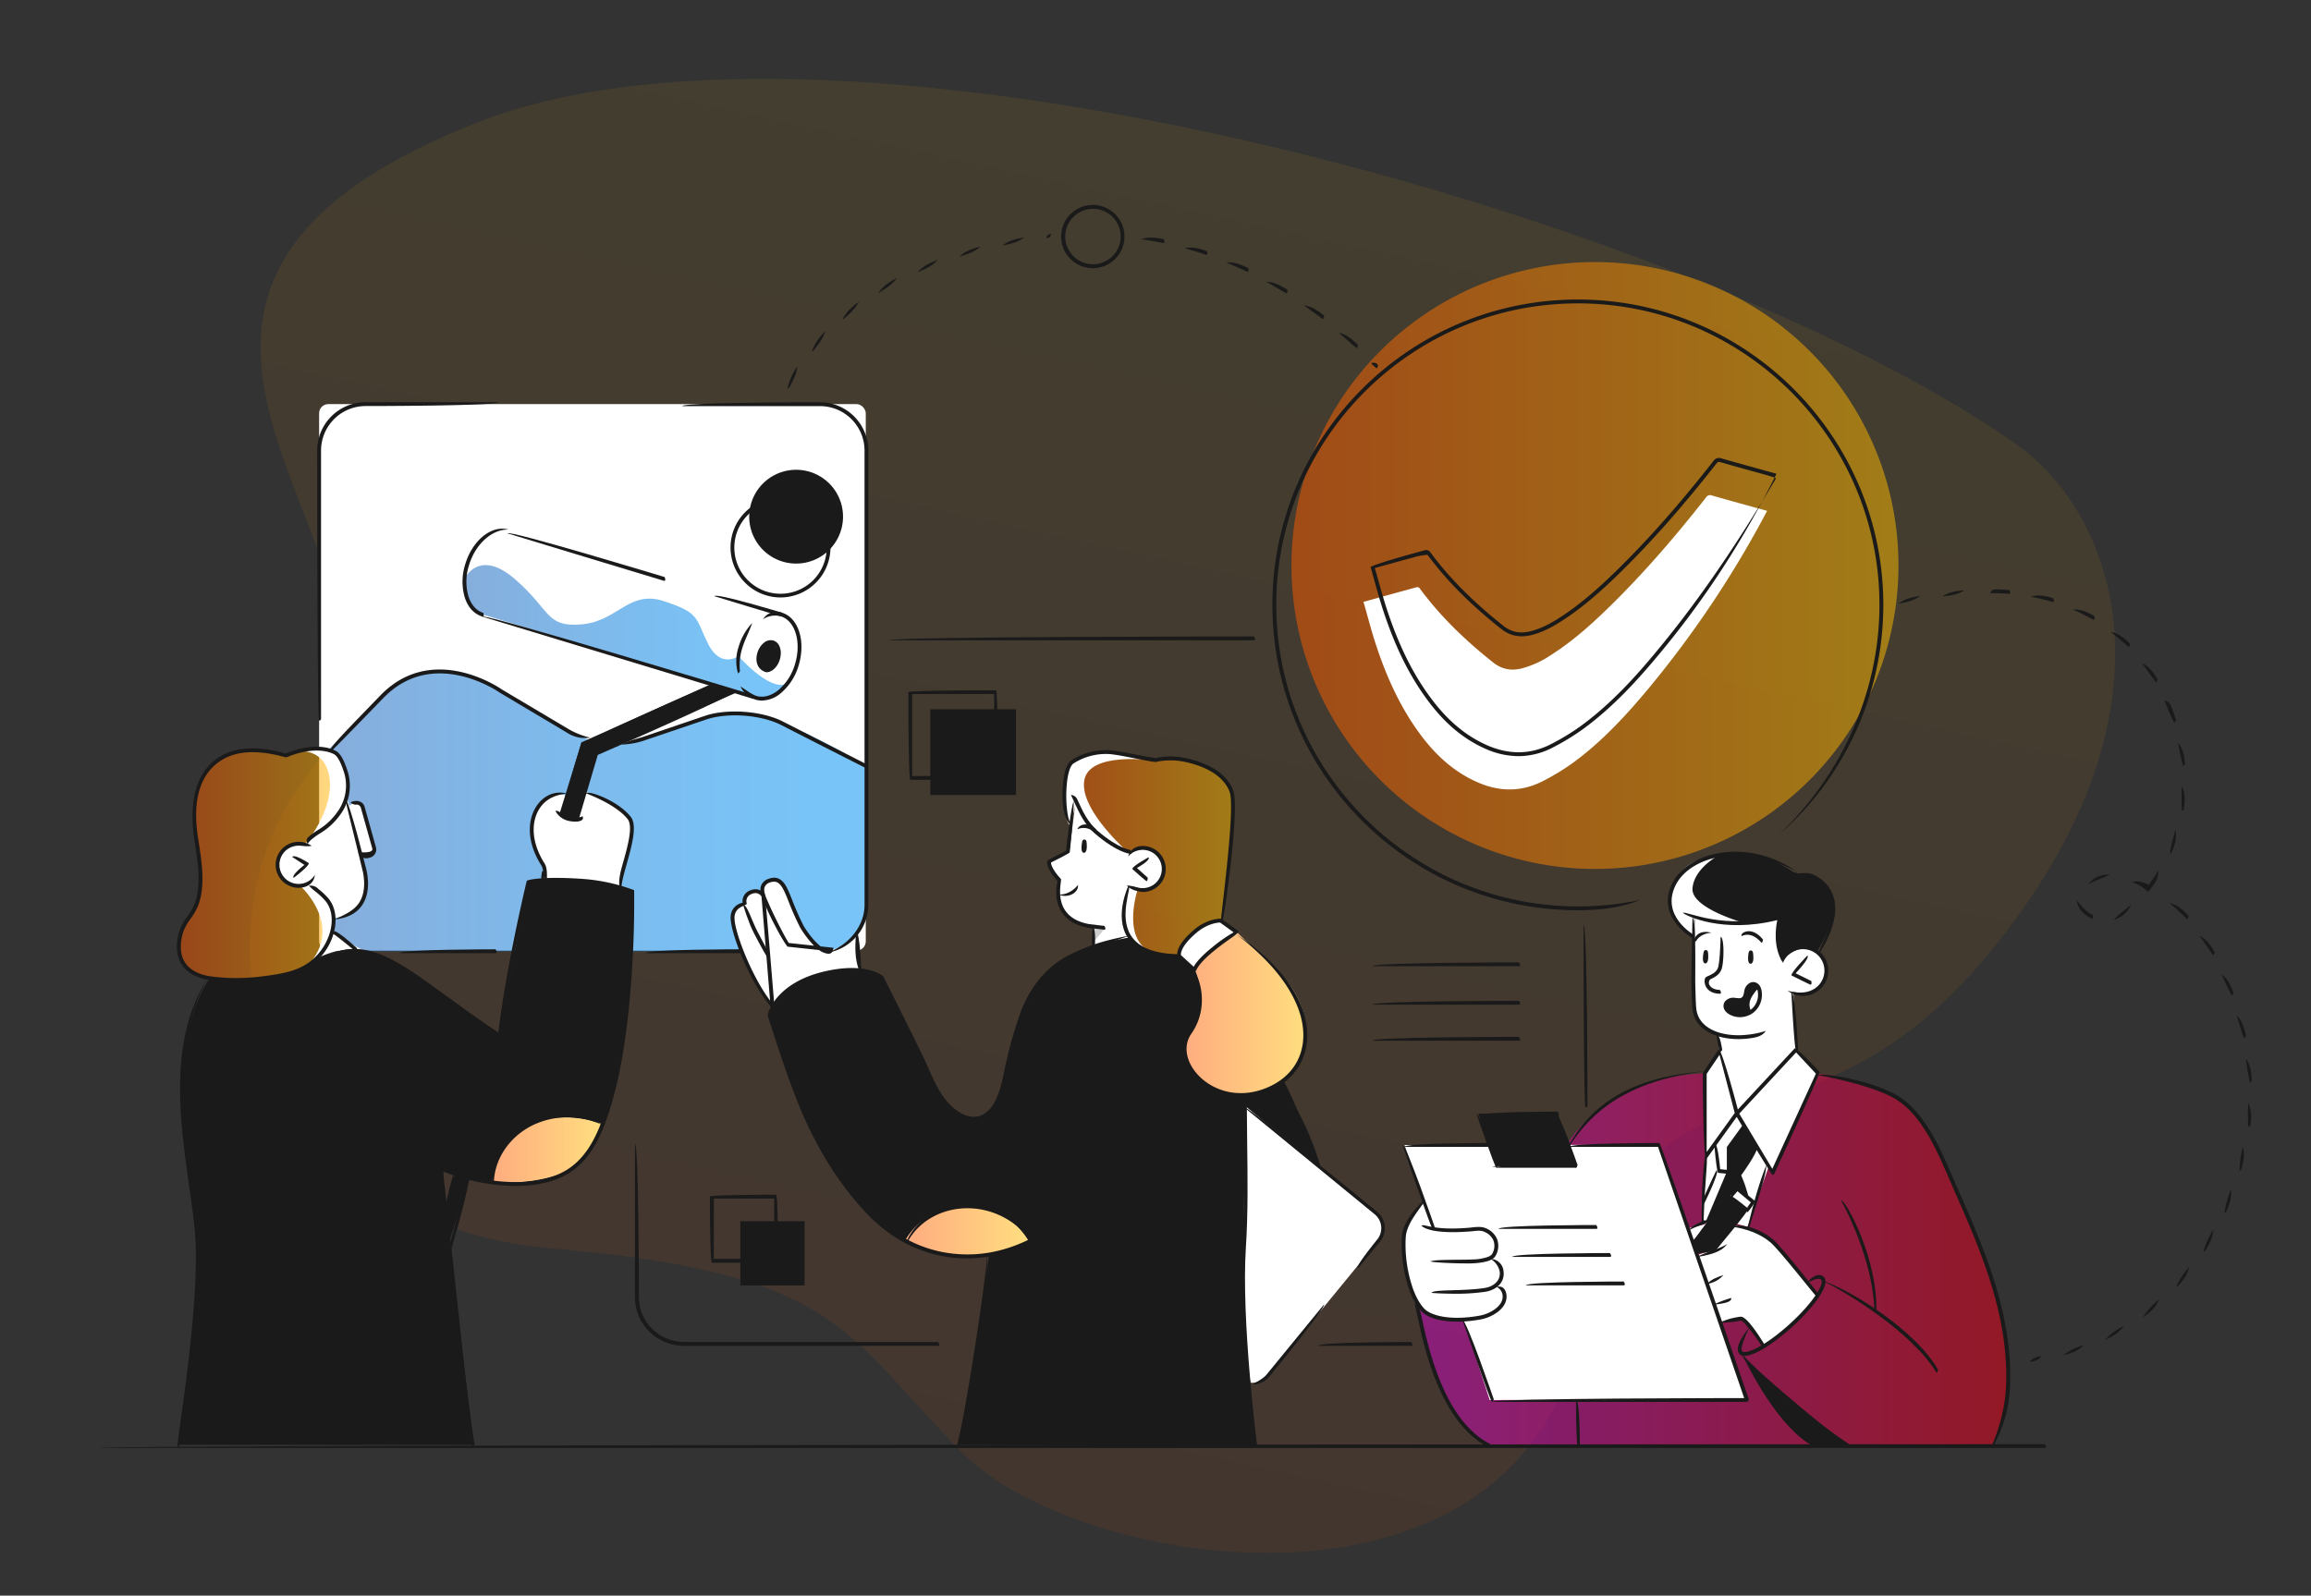 <svg id="Capa_1" data-name="Capa 1" xmlns="http://www.w3.org/2000/svg" xmlns:xlink="http://www.w3.org/1999/xlink" viewBox="0 0 1251 864"><rect x="0" y="0" width="1251" height="864" fill="#333333" stroke="none"/><defs><style>.cls-1{opacity:0.08;fill:url(#Degradado_sin_nombre_66);}.cls-2{fill:#fff;}.cls-11,.cls-12,.cls-13,.cls-3,.cls-5,.cls-8,.cls-9{opacity:0.5;}.cls-3{fill:url(#Degradado_sin_nombre_66-2);}.cls-4,.cls-6{opacity:0.53;}.cls-4{fill:url(#Degradado_sin_nombre_26);}.cls-5{fill:url(#Degradado_sin_nombre_47);}.cls-6{fill:url(#Degradado_sin_nombre_26-2);}.cls-7{fill:#1a1a1a;}.cls-8{fill:url(#Degradado_sin_nombre_66-3);}.cls-9{fill:url(#Degradado_sin_nombre_66-4);}.cls-10{fill:#ccc;}.cls-11{fill:url(#Degradado_sin_nombre_66-5);}.cls-12{fill:url(#Degradado_sin_nombre_66-6);}.cls-13{fill:url(#Degradado_sin_nombre_66-7);}</style><linearGradient id="Degradado_sin_nombre_66" x1="-1212.79" y1="-5933.82" x2="-1212.79" y2="-5935.32" gradientTransform="matrix(-693.51, -147.99, -104.7, 490.64, -1461802.45, 2732677.47)" gradientUnits="userSpaceOnUse"><stop offset="0" stop-color="#ff5a00"/><stop offset="1" stop-color="#ffbe00"/></linearGradient><linearGradient id="Degradado_sin_nombre_66-2" x1="699.09" y1="306.2" x2="1027.69" y2="306.2" gradientTransform="matrix(1, 0, 0, 1, 0, 0)" xlink:href="#Degradado_sin_nombre_66"/><linearGradient id="Degradado_sin_nombre_26" x1="178" y1="439.64" x2="468.59" y2="439.64" gradientUnits="userSpaceOnUse"><stop offset="0" stop-color="#1a65bc"/><stop offset="0.3" stop-color="#0f76d2"/><stop offset="0.69" stop-color="#0488e9"/><stop offset="0.94" stop-color="#008ff2"/></linearGradient><linearGradient id="Degradado_sin_nombre_47" x1="767.09" y1="681.69" x2="1087.09" y2="681.69" gradientUnits="userSpaceOnUse"><stop offset="0" stop-color="#d109c8"/><stop offset="1" stop-color="#f40019"/></linearGradient><linearGradient id="Degradado_sin_nombre_26-2" x1="251.22" y1="341.77" x2="426.35" y2="341.77" xlink:href="#Degradado_sin_nombre_26"/><linearGradient id="Degradado_sin_nombre_66-3" x1="575.77" y1="462.5" x2="667.64" y2="462.5" gradientTransform="matrix(1, 0, 0, 1, 0, 0)" xlink:href="#Degradado_sin_nombre_66"/><linearGradient id="Degradado_sin_nombre_66-4" x1="640.88" y1="548.87" x2="706.9" y2="548.87" gradientTransform="matrix(1, 0, 0, 1, 0, 0)" xlink:href="#Degradado_sin_nombre_66"/><linearGradient id="Degradado_sin_nombre_66-5" x1="96.68" y1="467.67" x2="188.76" y2="467.67" gradientTransform="matrix(1, 0, 0, 1, 0, 0)" xlink:href="#Degradado_sin_nombre_66"/><linearGradient id="Degradado_sin_nombre_66-6" x1="490.49" y1="666.51" x2="556.7" y2="666.51" gradientTransform="matrix(1, 0, 0, 1, 0, 0)" xlink:href="#Degradado_sin_nombre_66"/><linearGradient id="Degradado_sin_nombre_66-7" x1="266.35" y1="622.72" x2="325.24" y2="622.72" gradientTransform="matrix(1, 0, 0, 1, 0, 0)" xlink:href="#Degradado_sin_nombre_66"/></defs><path id="Trazado_509" data-name="Trazado 509" class="cls-1" d="M1091.13,240.29c56.49,39.63,91.24,147.56-14.25,275.66S886.53,550.16,855.54,718.88,585.88,851.66,521.28,787s-64.52-97.39-223.47-111.11-200.5-171.82-128.49-260C253.45,312.9,5,165.56,259,66.11,456.94-11.38,917.13,118.25,1091.13,240.29Z"/><rect class="cls-2" x="172.74" y="218.81" width="295.92" height="295.92" rx="4.99"/><path class="cls-3" d="M1027.69,306.2a164.3,164.3,0,1,1-164.3-164.3A164.3,164.3,0,0,1,1027.69,306.2Z"/><path class="cls-4" d="M400.64,515.07H197.55S178.77,505.16,179,505c5.73-3.94-1-92-1-92l.35-7.66,32.52-32s8.72-8.49,25.4-9.89,31.51,8.72,44.38,16.38,31.24,25.12,58.54,22.06,35.28-15.45,60.14-15.6,69.26,28.43,69.26,28.43v78.61s-2.92,18.9-20.61,21.36S400.64,515.07,400.64,515.07Z"/><path class="cls-5" d="M849,618.56s19.93-34.65,72.87-37.4l64.78.42s43.46,4.11,56.18,29.55,30.36,64.54,37,87.27,13,61.54-1.59,83.83H804.94s-17.31-9-26.18-33.54-11.67-43.31-11.67-43.31Z"/><path class="cls-2" d="M192.59,514.25l-11.73-9.51v-7.9s10.26,1.16,15.07-9.56,0-24.51,0-24.51a7.33,7.33,0,0,0,4.16.54c2.82-.25,2.41-4.28,2.41-4.28l-6.57-22.82s-4.12-3-6.71.2l-1.46-4.24s-4.72,11-10.68,15.08-11.77,8.11-11.93,10.18c0,0-14.43-2.58-14.94,12.38,0,0,1.88,11,9.43,9.89l7.54-1.16s6.75,4.63,9.66,9,6,14.18,1.24,21.74-6.25,9.66-6.25,9.66S182.4,512.89,192.59,514.25Z"/><path class="cls-2" d="M294,476.35l.58-6.61s-8.62-13.16-6.74-23.49,9.62-17.42,17.86-15.79c1.34.43-1.58,10.81-1.58,10.81s5.43,3,8,2.53l5.21-15.28s16.62,7.69,21,12,5,11.12,1.38,21.47a88.35,88.35,0,0,0-4.35,17.67S302.24,474,294,476.35Z"/><path class="cls-2" d="M465.19,524.86l-1.17-20s-7.77,8.84-13,9.33-6.67.79-10.35-3.63a75.72,75.72,0,0,1-11.47-19.49c-3.61-8.7-7.69-16.82-12.19-14.76s-4.38,7.36-4.38,7.36-4.11-2.15-6.29-.57-3.09,6.59-3.09,6.59-5.13,0-6.34,4.65,2.72,20.27,9.86,32.69,11.36,18.57,11.36,18.57,3.63-11.67,21-16.42,26-3.82,26-3.82Z"/><path class="cls-2" d="M611.88,480.53s13.48,4.81,17-4.49-1.63-15.77-6.63-16.33-11.06,2.06-11.06,2.06-12.68-5.47-20.72-14.54-8.18-13.68-8.18-13.68l-3.5,28.22-11.54,5.06s3.37,9.13,6.74,9.93c0,0-5.12,15.76,6.62,21s11.81,4.57,11.81,4.57l-.88,9.92,20-4.63A27.64,27.64,0,0,1,611.88,480.53Z"/><path class="cls-2" d="M983.62,702s-17.47-22.8-23.23-28.82-20.6-9.63-20.6-9.63l-12.22,13.22-8.86,2.79,12.21,36.56,12.79-2.1,10.85,15.08S980.65,711.65,983.62,702Z"/><path class="cls-2" d="M916.19,672.21l8-9.52s-10.57,2.07-10.39,2.61,2.37,6.34,2.37,6.34Z"/><path class="cls-2" d="M972.32,568.33l-1.55-31.28s14.52,3.89,17.92-7.79-7.67-16.92-13.56-15.64-10.34,6.14-10.34,6.14-4.77-9.35-1.9-22.83c0,0-14.75,3.72-26.46,2.13s-19-2.91-19-2.91L917,544.33s.34,14.21,13.15,15.72l.53,9.41-7.91,11.7.56,45.09-2.17,36.44h3l16.18-19.21,8,6.7-8.08,12.51,5.64,1.67,11.27-31.9L960,634l24.24-52.88Z"/><path class="cls-6" d="M251.43,313.48s7.6-16.85,27.19,0,16.62,26.25,36.23,24.59,25.58-18.87,44.7-12.51,16.74,8.73,23.62,22.76,16.57,6.95,16.57,6.95,17.65,20.08,26.61,14.64c0,0-5.25,9.17-14.86,7.42s-151.73-45.07-151.73-45.07A18.68,18.68,0,0,1,251.43,313.48Z"/><path class="cls-7" d="M611.63,507.66s-39.89,5.58-49.76,25.24S551.41,550,546.43,572.37s-6.91,35-20.24,33.4-19.12-14.75-22.3-21.83-26.53-54.56-26.53-54.56a51.7,51.7,0,0,0-35.2-1c-19.42,6.36-25.85,20.41-25.85,20.41s13.71,41.23,21.32,58.85,32.72,65.07,76.34,72.65l21.45-1.14s-4.19,30-6.55,49.25-10.71,53.87-10.71,53.87l161.2.69-3.55-34.32s-3.65-46.34-2.65-69.77.75-80.16.75-80.16l39.69,31.72s-12.67-35.17-18.76-45.05l-54.79-67.71S619.74,519.31,611.63,507.66Z"/><path class="cls-8" d="M611.92,479.77s-7.6,14.92-1.25,27,27.66,11,27.66,11,2-15.29,22.5-19.23c0,0,6-33.14,6.59-48.65s.65-25.2-7.1-30-21.63-11.7-36.24-8.45c0,0-22.72-6.18-32.49-3.39s-12.08,5.53-12.08,5.53-8.17,22.42-.35,33.66l3.51-12.91s12.32,23.67,27.24,26.56l2.67.43s11.72-7.6,17,5.37c0,0,1.1,16.48-9.64,15.12Z"/><path class="cls-2" d="M646.75,524.64a39.17,39.17,0,0,1,2.89,18.27c-1.58,14.44-13.16,21.26-6.94,32.12s17.86,22.36,37.85,16.41S704.06,576,706.4,563.81s-3.71-26.74-12.73-35.75-24.29-23.37-24.29-23.37S649.22,518.46,646.75,524.64Z"/><path class="cls-9" d="M646.75,524.64a39.17,39.17,0,0,1,2.89,18.27c-1.58,14.44-13.16,21.26-6.94,32.12s17.86,22.36,37.85,16.41S704.06,576,706.4,563.81s-3.71-26.74-12.73-35.75-24.29-23.37-24.29-23.37S649.22,518.46,646.75,524.64Z"/><polygon class="cls-10" points="598.23 502.63 592.47 509.45 592.47 501.76 598.23 502.63"/><path class="cls-2" d="M638.33,517.72l8.07,6.68s7-8.84,11.93-11.8,11.5-7.06,11.5-7.06l-9.8-6.8S638.73,502.24,638.33,517.72Z"/><path class="cls-2" d="M673.91,598.76l72.68,60s4.61,6.24.87,11.18-62.64,76.45-62.64,76.45-4.66,2.94-7.84,2.25c-.87-.88-4.91-45.31-4.11-67.86S673.91,598.76,673.91,598.76Z"/><path class="cls-7" d="M286.17,477.16s34.27-4.14,56.7,5.77c0,0-1.1,59.32-7,88.71s-14.73,67.24-47.49,68.94-48.6-6.79-48.6-6.79L256,782.32H96.16s9.43-60.38,10.17-80.44,0-33.65-3.54-64.68-6.08-55.39-1.41-76.84,12.21-30.67,12.21-30.67a125,125,0,0,0,32.75-.42c16.37-2.68,22.73-8.34,22.73-8.34a22.7,22.7,0,0,1,8.93-4.37c5.76-1.49,10.92-4,19.55-1.83s27.2,13.64,43.68,25.55,28.62,20.08,28.62,20.08Z"/><polygon class="cls-2" points="775.82 664.02 760.29 619.99 897.99 619.89 945.64 757.7 806.41 758.07 775.82 664.02"/><polygon class="cls-7" points="916.19 672.21 936.2 648.46 945.64 655.3 928.14 677.57 919.41 678.65 916.19 672.21"/><path class="cls-7" d="M928.55,619.06l1.6,14.46-8.43,15.87-.47,12.37s2.58.74,3,.28,16.11-18.56,16.11-18.56l4.58,3L942.08,634l9.46-12-11.28-19.25Z"/><path class="cls-7" d="M916.64,507.25s-12-5.81-12.55-16.53,5-24.1,20.62-26.3,28.53-4.48,46.83,8.33c0,0,16.28-.11,19.87,12.77s-7.85,29.78-7.85,29.78a15.58,15.58,0,0,0-8.43-2.36c-4.75.15-11.5,6.82-10.92,6.82s-4.68-10.11-.84-22.29c0,0-13.76,4.1-27.79,2.12s-18.34-2.66-18.34-2.66Z"/><path class="cls-7" d="M951.59,535.52s-7.34,4.63-4.83,11.91c0,0-2.18,3.71-6,2.58s-7.61-3-6.55-5.82,4.17-2.8,6.55-2.92,3.11.47,3.7-1.84.07-6.48,3.64-6.45S951.59,535.52,951.59,535.52Z"/><polygon class="cls-2" points="943.71 608.75 934.78 621.08 934.78 634.48 923.67 660.78 921.29 660.78 921.2 651.11 930.15 633.52 928.55 619.06 940.26 602.81 943.71 608.75"/><path class="cls-7" d="M943,733.13s16.65,36.73,37,49.1l20.44.78S953.1,745.31,943,733.13Z"/><polygon class="cls-2" points="936.88 647.65 944.8 654.7 949.29 649.93 940.39 643.48 936.88 647.65"/><path class="cls-2" d="M738.09,325.89l18.34-5.07c3.32-.92,6.65-1.8,10-2.75a1.8,1.8,0,0,1,2.28.77c11.25,15.24,24.83,28.17,39.64,39.91,4.73,3.74,9.75,4.56,15.39,3.19a52.76,52.76,0,0,0,15.71-7.18c12.05-7.64,22.57-17.15,32.7-27.12,18.49-18.19,35.34-37.85,51.34-58.25a2.55,2.55,0,0,1,3.23-1.09c9.94,2.84,19.9,5.56,29.86,8.32a558.54,558.54,0,0,1-64,95.95c-12.34,14.83-25.4,29-41.07,40.45a125.75,125.75,0,0,1-15.94,9.74c-12,6.27-24.17,6.09-36.44.51C787,417.79,777.62,409.2,769.7,398.8c-11.39-15-19-31.89-24.85-49.64C742.36,341.58,740.38,333.84,738.09,325.89Z"/><path class="cls-11" d="M167.84,478.41s12.41,9.4,13,15.89-.33,18.65-10.71,25.8-21.76,9.53-34.47,10.06-33.91-.08-36.74-8.91-3.62-17,1.27-21.23,9.67-16,9-27.43-7.54-25.14-3.24-41,11.8-23.13,21.29-24.26,20.16-1.13,26.2,1.41l2.4-.16A28.88,28.88,0,0,1,181,407.33s11.58,10.87,6.42,23.57-9.26,16.41-13.5,19.19a80.39,80.39,0,0,0-8.61,6.78s-14.74-1.54-15.11,10.79S162.81,481.72,167.84,478.41Z"/><path class="cls-2" d="M187.43,430.9c5.16-12.7-6.42-23.57-6.42-23.57a28.61,28.61,0,0,0-20.24-.84c0,.46,15.26-2.1,17.58,14.73s-11.71,33.86-11.71,33.86c2.61-1.58,5-3.46,7.29-5C178.17,447.31,182.27,443.6,187.43,430.9Z"/><path class="cls-2" d="M180.86,494.3c-.57-6.11-11.6-14.79-12.88-15.79a13.68,13.68,0,0,1-5.26,1.36s23,20.74,4.87,41.83c.86-.52,1.72-1,2.56-1.6C180.53,513,181.48,500.78,180.86,494.3Z"/><path class="cls-7" d="M170.91,582.92s45.85,62.33,70.12,74.66l-1.25-23.79S183.76,600,170.91,582.92Z"/><path class="cls-7" d="M456.35,279.77A25.39,25.39,0,1,1,431,254.38,25.38,25.38,0,0,1,456.35,279.77Z"/><polygon class="cls-7" points="810 631.25 800.29 602.95 843.25 602.95 852.96 631.25 807.64 631.8 810 631.25"/><path class="cls-2" d="M770.78,651.41l5.55,13.89a66.74,66.74,0,0,0,15.89.74c8.43-.67,17-1.33,17.79,7s-2.62,7.74-2.62,7.74,6.05,2.87,5.51,8.27-2.89,6.74-2.89,6.74a7.25,7.25,0,0,1,4.93,6.11c.8,5.06-7,13.4-21.43,12.57s-22.62-1.17-25.46-7.11-7.09-12.84-7.64-24.29S758,665.66,770.78,651.41Z"/><path class="cls-2" d="M916.19,480.93c.8-8.88,9.56-15,13.07-17.14l-4.55.63c-15.64,2.2-21.16,15.58-20.62,26.3s12.55,16.53,12.55,16.53l.6-10.32s4.31.67,18.34,2.66a59.23,59.23,0,0,0,9.76.51C945.15,500.05,915.2,492,916.19,480.93Z"/><path class="cls-2" d="M582.67,434.27s12.32,23.67,27.24,26.56c-4.53-4.29-25.18-23.72-23-38.07C589.3,406.52,625,411.84,625,411.84c-.88-.46-23.6-6.64-33.37-3.85s-12.08,5.53-12.08,5.53-8.17,22.42-.35,33.66Z"/><path class="cls-2" d="M626.06,516.26c-20-4.56-10.31-34.34-10.31-34.34-.33-1.28-3.83-2.15-3.83-2.15s-7.61,14.92-1.25,27c3.48,6.61,11.46,9.27,18,10.33A17.19,17.19,0,0,0,626.06,516.26Z"/><rect class="cls-7" x="503.56" y="384.04" width="46.45" height="46.45"/><path class="cls-2" d="M490.49,670.91S500,653,523.59,653.24a38.22,38.22,0,0,1,33.11,18.59s-12.37,8.09-32.2,7.95A71.44,71.44,0,0,1,490.49,670.91Z"/><path class="cls-12" d="M490.49,670.91S500,653,523.59,653.24a38.22,38.22,0,0,1,33.11,18.59s-12.37,8.09-32.2,7.95A71.44,71.44,0,0,1,490.49,670.91Z"/><path class="cls-2" d="M266.35,640.12S269,616,287.85,608.44s37.39,0,37.39,0-2.15,19.92-20.68,26.8S266.35,640.12,266.35,640.12Z"/><path class="cls-13" d="M266.35,640.12S269,616,287.85,608.44s37.39,0,37.39,0-2.15,19.92-20.68,26.8S266.35,640.12,266.35,640.12Z"/><path class="cls-7" d="M384.76,370.55l-69.91,31.38L302.93,440.5s4.91,5.36,9.22,3.3l11.2-35.66,75.84-33.38Z"/><polygon class="cls-7" points="246.38 635.6 241.03 654.56 242.35 674.68 254.26 638.36 246.38 635.6"/><path class="cls-7" d="M418.33,347.8s-6.94,1.35-7.33,5.93-.25,9.35,2.79,9,7.76-3.84,7.68-7.46S418.33,347.8,418.33,347.8Z"/><rect class="cls-7" x="400.78" y="661.26" width="34.78" height="34.78"/><path class="cls-7" d="M1098.62,737.39c2.11-2.37,4.32-2.7,6.48-3.08-1.84,2.46-4.08,2.78-6.34,3.08Zm18.43-3.58c3.59-3.09,7.43-4.31,11.12-5.67-3,3.35-6.92,4.58-10.85,5.64A.83.83,0,0,1,1117.05,733.81Zm22.58-8.34c3.12-3.72,6.65-5.64,10-7.69-2.36,3.87-6,5.83-9.59,7.58A1.06,1.06,0,0,1,1139.63,725.47ZM1160.2,713c2.55-4.26,5.65-6.81,8.6-9.48-1.59,4.27-4.75,6.86-8,9.27A1.06,1.06,0,0,1,1160.2,713Zm17.86-16.15c1.88-4.63,4.47-7.7,6.93-10.9-.84,4.52-3.48,7.65-6.16,10.57A1.08,1.08,0,0,1,1178.06,696.83Zm14.72-19.07c1.26-4.94,3.3-8.42,5.19-11.93-.06,4.55-2.13,8.08-4.31,11.45A1,1,0,0,1,1192.78,677.76Zm11.4-21.22a55.26,55.26,0,0,1,3.48-12.6c.61,4.53-.9,8.32-2.52,12A1,1,0,0,1,1204.18,656.54Zm8.11-22.69a62.79,62.79,0,0,1,1.8-13c1.24,4.38.28,8.35-.79,12.21A1.06,1.06,0,0,1,1212.29,633.85Zm4.85-23.61a84.6,84.6,0,0,1-.08-13.09c2,4.2,1.63,8.28,1.12,12.18A1.06,1.06,0,0,1,1217.14,610.24Zm.82-24.08a100.91,100.91,0,0,1-2.18-12.91c2.62,3.79,3,7.86,3.22,11.81C1218,586.16,1218,586.16,1218,586.16Zm-3.19-23.89c-1.85-4.74-2.82-8.65-3.93-12.46,3.13,3.27,4.12,7.24,5,11.19C1214.91,562.27,1214.84,562.27,1214.77,562.27Zm-6.68-23.16c-2.37-4.46-3.92-8.17-5.57-11.75,3.58,2.74,5.14,6.51,6.55,10.33C1208.33,539.08,1208.21,539.11,1208.09,539.11ZM1198,517.25c-2.93-4.07-5.1-7.46-7.34-10.6,4,2,6.19,5.43,8.25,9C1198.31,517.21,1198.13,517.25,1198,517.25ZM1144.2,498c2.88-3.12,6.08-5.13,9.45-8.18a14.43,14.43,0,0,1-9.11,8.12A1,1,0,0,1,1144.2,498Zm39.72-.34c-3.52-3.38-6.41-6.15-9.36-8.58,4.36.88,7.32,3.72,10.13,6.82C1184.42,497.6,1184.17,497.69,1183.92,497.69Zm-51.44-.17c-4.9-2.21-7.8-5.9-8.22-10,2.43,3.13,4.89,6.19,8.66,8C1133.24,497.3,1132.87,497.52,1132.48,497.52Zm30-14.71a18.49,18.49,0,0,0-8.55-5.09c3.51-1.12,6.4,0,9.22,1.44a85.91,85.91,0,0,0,5.23-7.87c.23,3.74-1.5,6.35-3.34,8.85S1162.82,482.81,1162.51,482.81Zm-31.63-4.25c2.65-3.87,6.94-5,11.22-5-3.91,2.09-7.8,3.08-10.69,4.82A1,1,0,0,1,1130.88,478.56Zm43.84-16.46c.56-5.07,1.87-8.86,2.94-12.71.93,4.49-.41,8.36-2,12.07A1,1,0,0,1,1174.72,462.1Zm6.43-23.17a102,102,0,0,1,0-13.09c2,4.12,1.64,8.2,1,12.19A1,1,0,0,1,1181.15,438.93Zm.65-24.06c-1.39-4.88-2-8.86-2.77-12.76,2.87,3.56,3.46,7.61,3.82,11.62C1181.86,414.87,1181.83,414.87,1181.8,414.87Zm-4.8-23.58a58.79,58.79,0,0,1-3.61-7.89c-.54-1.35-1.11-2.67-1.7-4a4.27,4.27,0,0,1,3.65,3.18c1,2.36,1.85,4.82,2.66,7.3C1177.22,391.27,1177.11,391.29,1177,391.29Zm-9.94-21.92c-3-3.92-5.21-7.23-7.64-10.34,4.14,1.89,6.45,5.27,8.54,8.76C1167.43,369.33,1167.25,369.37,1167.06,369.37Zm-14.79-19c-3.53-3.1-6.54-5.75-9.68-8.18,4.49.83,7.56,3.54,10.42,6.39C1152.81,350.3,1152.54,350.4,1152.27,350.4Zm-19-14.72c-3.93-2.16-7.5-4-11.14-5.58,4.56-.29,8.21,1.58,11.68,3.62C1134,335.49,1133.62,335.68,1133.26,335.68Zm-105.57-8.74c3.76-2.83,7.72-3.55,11.7-4.21-3.61,2.73-7.56,3.45-11.5,4.19A.68.68,0,0,1,1027.69,326.94Zm83.54-.91a116.65,116.65,0,0,0-11.9-2.88c4.4-1.31,8.38-.34,12.2.82C1112.1,325.73,1111.68,326,1111.23,326Zm-59.74-3c4-2.62,8-3,11.91-3.35-3.66,2.39-7.68,2.81-11.78,3.34Zm36.08-1.43c-2.31-.18-4.61-.29-6.93-.35-1.11,0-2.23,0-3.35,0,1.13-2.1,2.27-2.08,3.4-2.06,2.36.05,4.7.17,7,.35C1088.57,321.18,1088.12,321.59,1087.57,321.59Z"/><path class="cls-7" d="M713.6,632.31a340.75,340.75,0,0,0-20.39-46.4c11.35,17.28,17,30.61,21.39,45.05C713.8,632.3,713.7,632.31,713.6,632.31Z"/><path class="cls-7" d="M592.54,450.89a8.18,8.18,0,0,0-9.38-1.83c1.18-3,6.3-4.06,10.15.07C593.06,450.8,592.8,450.89,592.54,450.89Z"/><path class="cls-7" d="M587.14,454.61c-.84-.13-1.4.22-1.65,3.24-.28,3.35.59,3.95,1.34,3.92s1.52-1.06,1.49-3.46S588.23,454.79,587.14,454.61Z"/><path class="cls-7" d="M618.59,483c-4.43-.54-6.74-1.67-8.59-3.43,3-.06,4.91.89,7,1.21a10.36,10.36,0,1,0-6.3-17c1.23-4.66,5.46-6.22,9.75-5.58A12.47,12.47,0,0,1,618.59,483Z"/><path class="cls-7" d="M620.62,477.09c-.69-.27-7.7-6.57-7.7-6.57.21-1.7,8.88-6.34,8.88-6.34,1,1.86-6.37,5.79-6.37,5.79l5.89,5.29C621.2,477,620.91,477.09,620.62,477.09Z"/><path class="cls-7" d="M597.77,503.41c-.12,0-8.61-1-8.61-1-6.94-1.26-11.87-4.24-14.7-8.87-4-6.56-2.55-14.3-2-16.5-1.56-1.68-6.32-7.18-5.53-10.9.56-.73,10.13-5.43,10.13-5.43.4-3.66,2.54-22.77,4.13-27.08.33,5.15-2.08,27.64-2.11,27.87-.58.83-10.15,5.54-10.15,5.54,0,2.45,3.24,6.71,5.44,9,.23,1.12-2.26,9.69,1.9,16.45,2.51,4.09,7,6.74,13.2,7.88l8.42,1C598.75,503,598.29,503.41,597.77,503.41Z"/><path class="cls-7" d="M518.16,783.37c3.86-15.87,15-84.77,16.21-104.23.91,19.67-10.33,88.93-15.22,103.51A1,1,0,0,1,518.16,783.37Z"/><path class="cls-7" d="M679.36,783.37c-1.13-1.59-9.65-69-7-108.33,1.19-17.92.9-39.1.68-56.12-.09-6.48-.17-12.49-.16-17.68,0-2.45,0-4.82-.1-7.13,2.16,2.27,2.2,4.67,2.19,7.13,0,5.18.08,11.18.16,17.66.23,17.05.51,38.28-.69,56.28-2.61,39.15,5.89,106.33,6,107C679.44,783.37,679.4,783.37,679.36,783.37Z"/><path class="cls-7" d="M523.55,681.38c-20.37,0-39-8.26-54.12-24.06C453.5,640.67,440,618.59,430.5,593.46c-5.5-14.2-9.87-27.78-14.93-43.51-.05-2.09,5.13-17.86,30.41-23.87,22.76-5.39,31.7,2.18,32.07,2.51s20.92,42,20.92,42c1.18,2.38,2.31,4.94,3.41,7.41,4.07,9.19,8.28,18.7,16.66,24.05,3.49,2.24,7.14,3.12,10.22,2.48s6.15-3,8.3-6.36c3.37-5.36,4.74-11.89,6.06-18.2.42-2,.83-3.94,1.29-5.85a231.2,231.2,0,0,1,7.42-25.66c5.38-14.48,14.54-25.32,26.49-31.35,11.43-5.77,20.28-8.14,32.62-10.52C599.69,511,591,513.36,579.76,519c-11.46,5.79-20.27,16.24-25.47,30.21a228.24,228.24,0,0,0-7.35,25.43c-.45,1.88-.86,3.82-1.27,5.78-1.36,6.49-2.77,13.21-6.35,18.88-2.48,3.94-5.89,6.53-9.63,7.3s-7.82-.23-11.79-2.76c-8.9-5.69-13.24-15.5-17.44-25-1.11-2.5-2.2-5-3.36-7.32l-20.57-41.5c-1.2-.89-10-6.69-30.07-1.94-22.18,5.27-28.2,18.59-29,20.74,5.19,16.14,9.55,29.69,15,43.85,9.44,24.87,22.75,46.71,38.48,63.16s35.37,24.44,56.78,23.3c23.07-1.29,46.59-14.68,61.38-34.94a115.31,115.31,0,0,0,13.1-23.57,148.38,148.38,0,0,0,7.27-22.32,157.49,157.49,0,0,0,3.1-16.63c.26-1.94.53-4.23.66-6.5,1.95,2.45,1.68,4.78,1.42,6.76a156.39,156.39,0,0,1-3.15,16.86,151.11,151.11,0,0,1-7.36,22.64,116.77,116.77,0,0,1-13.35,24c-15.15,20.76-39.27,34.48-62.95,35.8Q525.68,681.38,523.55,681.38Z"/><path class="cls-7" d="M576.54,485.1a9.47,9.47,0,0,1-3.66-.75c6.54.44,10.63-5.13,10.67-5.19C583.89,482.28,580.65,485.1,576.54,485.1Z"/><path class="cls-7" d="M611.88,462.31c-.34,0-7-.53-19.22-11-5.54-4.75-8.51-11.28-11.12-17-.61-1.33-1.21-2.65-1.82-3.91,2.51.37,3.11,1.7,3.72,3.05,2.65,5.83,5.39,11.86,10.58,16.31,11.53,9.88,17.87,10.45,17.93,10.46C612.89,461.88,612.43,462.31,611.88,462.31Z"/><path class="cls-7" d="M660.83,499.54c.38-7,8.06-62.6,4.72-71-4.89-12.26-21.75-15.7-26.81-16.47a37,37,0,0,0-12.75.45c-.88.22-3.63-.31-10.65-1.69-5.68-1.12-12.12-2.39-15.08-2.53a32.36,32.36,0,0,0-19.13,5.09c-1.62,1-3,4.95-3.56,10.46-1,9.18.14,20.37,2.34,22.6-4.47-1.55-5.44-13.76-4.43-22.83.5-4.47,1.68-10.18,4.52-12a34.89,34.89,0,0,1,20.36-5.43c3.11.15,9.63,1.44,15.39,2.57,4.24.84,9,1.68,9.84,1.7a38,38,0,0,1,13.47-.47c5.32.81,23.14,4.47,28.43,17.77,3.73,9.33-4.3,65.5-5.65,71A1,1,0,0,1,660.83,499.54Z"/><path class="cls-7" d="M941.05,562.64c-11.2,0-22.48-4.28-24.64-14.67-.48-2.28-.6-7.08-.71-11.72l-.1-3.43c-.13-4.42.57-34.63.59-35.92,2.09.36,1.37,31.49,1.51,35.85l.09,3.44c.11,4.34.23,9.26.67,11.35,2.24,10.77,15.91,14.13,27.72,12.7a45.36,45.36,0,0,0,9.7-2.06c-2,3-5.27,3.63-9.45,4.14A45.58,45.58,0,0,1,941.05,562.64Z"/><path class="cls-7" d="M972.32,569.38c-1.05-1-2.6-32.28-2.6-32.28,2.09-.11,3.65,31.18,3.65,31.18A12.21,12.21,0,0,1,972.32,569.38Z"/><path class="cls-7" d="M976,539.27a13.62,13.62,0,0,1-8.32-2.84c5.57,1.63,11.5,1.54,15.69-1.92a11.6,11.6,0,0,0,1.6-16.32,11.6,11.6,0,0,0-19.81,3.24c-1.12-3,.3-4.94,2.15-6.46a13.7,13.7,0,1,1,8.69,24.3Z"/><path class="cls-7" d="M917.43,509.89c-.93-1.54,1.59-6.81,9-4.84-6.26.53-8.07,4.2-8.09,4.24A1.06,1.06,0,0,1,917.43,509.89Z"/><path class="cls-7" d="M953.54,510.48c-5.72-6.68-10.55-3.7-10.75-3.56-1.07-1.82,5.51-5.88,11.58,1.87C954,510.41,953.77,510.48,953.54,510.48Z"/><path class="cls-7" d="M941.88,550.77a11.76,11.76,0,0,1-3.42-.51c-2.56-.77-4.54-2.31-5.17-4a4.08,4.08,0,0,1,.56-4.09,5.88,5.88,0,0,1,5.4-1.85c2.81.36,3.08.16,3.64-.26s.83-.61,1.33-3.4a5.91,5.91,0,0,1,3.36-4.61,4,4,0,0,1,4.07.68c1.34,1,2.13,3.21,2.11,5.88a12.22,12.22,0,0,1-4.73,9.78A12.07,12.07,0,0,1,941.88,550.77Zm-6.62-5.24c.31.85,1.64,2.08,3.8,2.73a9.85,9.85,0,0,0,8.73-1.56,10.13,10.13,0,0,0,3.87-8.12c0-2.21-.63-3.7-1.28-4.19a2,2,0,0,0-2-.4,3.89,3.89,0,0,0-2.07,3c-.59,3.3-1.06,3.91-2.15,4.72s-1.82,1.07-5.14.65a4,4,0,0,0-3.5,1.08,2,2,0,0,0-.23,2.06Z"/><path class="cls-7" d="M947.18,549.38c-4.84-7.55.84-13.21,4.4-15.23.69,2-7.38,6.72-3.49,13.67C947.52,549.34,947.35,549.38,947.18,549.38Z"/><path class="cls-7" d="M980.05,533.18c-.47-.11-10.29-5-10.29-5-.29-1.67,8.65-10.8,8.65-10.8C979.9,518.87,972,527,972,527l8.53,4.22C980.8,533,980.43,533.18,980.05,533.18Z"/><path class="cls-7" d="M947.88,514.67c-.85-.11-1.4.26-1.58,3.28-.19,3.36.69,3.93,1.44,3.89s1.49-1.1,1.4-3.5S949,514.82,947.88,514.67Z"/><path class="cls-7" d="M923.56,514.45c-.83-.14-1.4.2-1.68,3.21-.31,3.36.55,4,1.31,4s1.52-1.05,1.52-3.45S924.66,514.63,923.56,514.45Z"/><path class="cls-7" d="M983.94,516.73c4.42-9.83,12.07-25.19,3.81-35.81a17.66,17.66,0,0,0-7.52-5.6,23.28,23.28,0,0,0-4.53-1.13c-3.23-.33-3.56-.37-3.85-1,5.74-.79,7.46-.49,9.15.18a19.8,19.8,0,0,1,8.41,6.26c9,11.64,1,27.94-4.59,36.61A1,1,0,0,1,983.94,516.73Z"/><path class="cls-7" d="M964.79,480.08c.3-2.45,4.64-5.93,7.34-8.15.62,2.2-5.56,7.25-6.79,8A1.08,1.08,0,0,1,964.79,480.08Z"/><path class="cls-7" d="M926.88,678.62c-.8-1.73,17.28-23.19,17.28-23.19l-7.29-6.15L917,672.89c-1.6-1.36,19-25.76,19-25.76,1.48-.12,10.37,7.37,10.37,7.37.13,1.48-18.63,23.74-18.63,23.74A1.05,1.05,0,0,1,926.88,678.62Z"/><path class="cls-7" d="M945.64,656.36c-.81-1.73,2.17-5.27,2.17-5.27L940.52,645l-3,3.53c-1.61-1.35,2-5.68,2-5.68,1.48-.13,10.37,7.36,10.37,7.36.13,1.47-3.52,5.81-3.52,5.81A1.05,1.05,0,0,1,945.64,656.36Z"/><path class="cls-7" d="M923.77,695.36c3-2.89,5.62-3.71,9.2-5-2.89,3.27-5.68,4.14-8.93,5Z"/><path class="cls-7" d="M918.71,680.59c5.43-3,12.36-4.37,16.21-7-3,4.58-10.23,6-16,7A.52.52,0,0,1,918.71,680.59Z"/><path class="cls-7" d="M927.57,706.43a61.26,61.26,0,0,1,9.58-3.62c.36,2.08-3.35,3-9.48,3.62Z"/><path class="cls-7" d="M913.82,666.34a17.92,17.92,0,0,1,11.11-5.63c.08,2.09-5.7,2.53-10.57,5.48A1,1,0,0,1,913.82,666.34Z"/><path class="cls-7" d="M983.63,702.38c-1-.65-20.33-25.49-25.16-29.6-8.29-7.06-19.64-8.34-19.76-8.35.71-2,12.34-.72,21.12,6.75,5,4.25,23.82,28.48,24.62,29.52C984.08,702.31,983.85,702.38,983.63,702.38Z"/><path class="cls-7" d="M954.56,730.13c-5.61-8.34-10.78-15-12.19-15.08a53.29,53.29,0,0,1-11.5,1.14,34,34,0,0,1,9.27-2.92,14.2,14.2,0,0,1,2.23-.32c3.36,0,10.27,10.91,13.09,15.59C954.93,730.08,954.75,730.13,954.56,730.13Z"/><path class="cls-7" d="M1048.28,743.28c-12.79-21.33-47.92-43.23-62.13-50,15.89,5.28,50.8,27,63,48.45C1048.64,743.24,1048.46,743.28,1048.28,743.28Z"/><path class="cls-7" d="M1000.49,784.06a312.5,312.5,0,0,1-58.91-51c17.23,16.36,38.88,35.21,59.5,49C1001.15,783.89,1000.83,784.06,1000.49,784.06Z"/><path class="cls-7" d="M1077.79,784.06c4.39-10.55,7.59-21.7,8.1-33,1.68-36.42-12-70.38-27.35-104.85-1-2.28-2-4.7-3.12-7.19-6.58-15.35-14.77-34.45-28.28-43.27-10.07-6.57-31.79-11.64-43-13.59,3.51-1.52,31.43,3.52,44.19,11.83,14,9.17,22.36,28.59,29.06,44.2,1.06,2.49,2.09,4.89,3.11,7.17,15.47,34.71,29.22,68.92,27.53,105.79a71.09,71.09,0,0,1-9.3,32.36A1,1,0,0,1,1077.79,784.06Z"/><path class="cls-7" d="M945.64,759.12h-138c0-2.09,136.53-2.09,136.53-2.09L897.53,621h-48c0-2.1,48.8-2.1,48.8-2.1,1,.71,48.35,138.79,48.35,138.79C946.29,759,946,759.12,945.64,759.12Z"/><path class="cls-7" d="M806.41,621H760.28c0-2.1,46.13-2.1,46.13-2.1C807.46,620.57,807,621,806.41,621Z"/><path class="cls-7" d="M944.41,734.16a3.6,3.6,0,0,1-2.82-1.06c-2.15-2.38-.36-7.2,5.34-14.32-3.88,8.21-4.73,11.87-3.79,12.92,1.77,1.94,12.33-2.71,25.56-14.69s18.88-22,17.13-24c-1-1.1-3.5-.54-7.64,1.7,2.76-3.87,6.9-5.63,9.19-3.11,3.69,4.07-5.9,16.64-17.28,26.95C960.75,727,950,734.16,944.41,734.16Z"/><path class="cls-7" d="M849,620.62c9.93-18,28.18-37.15,73.78-40.51-44.54,5.38-62.36,24.1-72.91,40A1,1,0,0,1,849,620.62Z"/><path class="cls-7" d="M931.24,569.73c-1-.92-2.09-9.55-2.09-9.55,2.08-.26,3.13,8.37,3.13,8.37C931.33,569.72,931.28,569.73,931.24,569.73Z"/><path class="cls-7" d="M1014.69,710.35c-.8-30.18-18-60.13-18.13-60.43,2-.75,19.43,29.69,19.18,59.39A1.06,1.06,0,0,1,1014.69,710.35Z"/><path class="cls-7" d="M916.64,508.3c-.72-.25-20.36-11.61-11.56-29.72,3.62-7.46,11.56-13.25,21.78-15.87,15-3.84,32.09-.42,45.66,9.18-14.28-7.54-30.7-10.86-45.14-7.15-9.62,2.47-17.06,7.84-20.42,14.75-7.94,16.37,9.45,26.43,10.19,26.85C917.36,508.11,917,508.3,916.64,508.3Z"/><path class="cls-7" d="M964.79,520.8c-5-8.33-3.54-18.5-2.71-22.59-29.87,7.45-49.87-2.57-51.09-3.93,2.06-1.13,21.63,9.65,52.23,1.48.92,2.66-2,14.81,2.51,23.51C965.13,520.76,965,520.8,964.79,520.8Z"/><path class="cls-7" d="M1107,784.06H53.37C53.37,782,1107,782,1107,782,1108,783.59,1107.57,784.06,1107,784.06Z"/><path class="cls-7" d="M399.53,364.69a23.89,23.89,0,0,1,.28-14.36,32.22,32.22,0,0,1,7.37-13c-1.55,4.64-3.93,8.84-5.37,13.59a30.94,30.94,0,0,0-1.24,12.58C399.62,364.69,399.57,364.69,399.53,364.69Z"/><path class="cls-7" d="M412.47,379.34a12,12,0,0,1-3.56-.53,13.63,13.63,0,0,1-8.06-7.1c3.48,2.14,5.84,4.24,8.67,5.1,3.72,1.11,7.93,0,11.83-3.14a28.91,28.91,0,0,0,9-14.06c3.6-11.88.15-23.48-7.71-25.88a11.86,11.86,0,0,0-9.58,1.56,8.53,8.53,0,0,1,10.19-3.56c9,2.73,13,15.51,9.1,28.49a31,31,0,0,1-9.65,15.09A16.44,16.44,0,0,1,412.47,379.34Z"/><path class="cls-7" d="M414.88,364c-4.79-1.25-6.32-5.78-4.88-10.53a11,11,0,0,1,3.43-5.34,5.56,5.56,0,0,1,5.21-1.29c3.4,1,4.93,5.57,3.48,10.31C420.88,361.22,417.87,364,414.88,364Zm2.38-15.27a4.06,4.06,0,0,0-2.51,1A8.78,8.78,0,0,0,412,354c-1.07,3.51-.11,7,2.09,7.7s5-1.72,6-5.23.11-7-2.09-7.71A2.87,2.87,0,0,0,417.26,348.69Z"/><path class="cls-7" d="M261.3,333.91c-4.72-1.39-8.09-5.15-9.78-10.62a31,31,0,0,1,.37-17.91c3.94-13,14.44-21.31,23.42-18.6-8.5-.4-17.8,7.33-21.41,19.21a28.86,28.86,0,0,0-.38,16.68c1.49,4.79,4.36,8.05,8.09,9.19C262.17,333.62,261.75,333.91,261.3,333.91Z"/><path class="cls-7" d="M422.91,333.78c-.3,0-36.17-10.95-36.17-10.95.61-2,36.48,8.9,36.48,8.9C423.78,333.49,423.36,333.78,422.91,333.78Z"/><path class="cls-7" d="M359.55,314.53c-.3,0-84.85-25.74-84.85-25.74.61-2,85.15,23.69,85.15,23.69C360.42,314.23,360,314.53,359.55,314.53Z"/><path class="cls-7" d="M407.63,378.38c-.3-.05-146.63-44.52-146.63-44.52.61-2,146.94,42.47,146.94,42.47C408.5,378.09,408.08,378.38,407.63,378.38Z"/><path class="cls-7" d="M315.86,403C315.44,401,386.4,370,386.4,370c.84,1.93-70.12,32.85-70.12,32.85A1.14,1.14,0,0,1,315.86,403Z"/><path class="cls-7" d="M312.15,444.86c-1-1.35,9.6-37.09,9.6-37.09.58-.66,77-34,77-34,.84,1.93-75.15,35-75.15,35L313.16,444.1A1.07,1.07,0,0,1,312.15,444.86Z"/><path class="cls-7" d="M243.26,677.18c-1-1.34,10-38.44,10-38.44,2,.59-9,37.69-9,37.69A1.06,1.06,0,0,1,243.26,677.18Z"/><path class="cls-7" d="M241.58,653.77c-1-1.34,3.8-17.72,3.8-17.72,2,.59-2.79,17-2.79,17A1.06,1.06,0,0,1,241.58,653.77Z"/><path class="cls-7" d="M293.45,476.76c-1-1.34.13-5.24.13-5.24,2,.58.87,4.48.87,4.48A1.05,1.05,0,0,1,293.45,476.76Z"/><path class="cls-7" d="M304.13,441.55c-1-1.35,10.72-39.93,10.72-39.93,2,.62-9.71,39.19-9.71,39.19A1,1,0,0,1,304.13,441.55Z"/><path class="cls-7" d="M180.86,497.89c6.23-2.67,10.79-5,13.45-8.92,5-7.39,1.83-18.21,1.79-18.31l-9.36-38.24c2-.5,11.38,37.69,11.38,37.69.13.43,3.46,11.83-2.07,20-3,4.49-8.11,7.1-15.09,7.75Z"/><path class="cls-7" d="M198.26,464.74a4.53,4.53,0,0,1-4.35-3.3c7.19.51,7.94-.83,7.58-2.12l-6.14-21.9a2.42,2.42,0,0,0-3-1.68c-3.4-.82-2.5-1.48-1.45-1.77,3.3-.92,5.79.48,6.47,2.88l6.14,21.9a4.54,4.54,0,0,1-3.14,5.58A7.46,7.46,0,0,1,198.26,464.74Z"/><path class="cls-7" d="M127.07,531.69a91.53,91.53,0,0,1-13.64-1c-4.14-.63-11.66-2.62-15.39-8.94-2.65-4.48-3-10.85-1-17.47a29.72,29.72,0,0,1,4.37-8,32.6,32.6,0,0,0,3.65-6.2c4.16-10.22,2-23.42.35-34-6.39-40.2,14.49-48.44,23.75-50.2,11.25-2.14,23.06,1.41,25.35,2.17,18.78-7.66,27.8-1.14,27.89-1.08,2.53,1.81,4.21,6,5.54,9.9a26.17,26.17,0,0,1-2.8,22.86,36.44,36.44,0,0,1-11.89,11.51,39.2,39.2,0,0,0-4.7,3.38A11.81,11.81,0,0,0,166.5,457c-1.05-2.23-.22-3.2.68-4a40.92,40.92,0,0,1,4.95-3.58,37.25,37.25,0,0,0,4.93-3.56,36.45,36.45,0,0,0,6.33-7.32A24.07,24.07,0,0,0,186,417.52c-.67-2-2.45-7.21-4.79-8.89-.08-.06-8.6-5.83-26.21,1.47-.87,0-13.67-4.4-25.4-2.19-8.66,1.64-28.17,9.42-22.36,46,2,12.65,4.2,26.17-.19,36.94a35.15,35.15,0,0,1-3.87,6.61,27.77,27.77,0,0,0-4.09,7.45c-.87,2.87-2.55,10.15.78,15.79s10.13,7.37,13.91,7.94a107.68,107.68,0,0,0,29-.08c9.32-1.19,17.87-2.62,24.49-7.47a30.66,30.66,0,0,0,11.55-17.06c1.55-6.25.64-12.08-2.49-16a37.34,37.34,0,0,0-5.37-5.11c-1.26-1-2.55-2.13-3.75-3.31a5.73,5.73,0,0,1,5.09,1.7,39.55,39.55,0,0,1,5.67,5.4c3.54,4.42,4.59,10.91,2.88,17.81a32.74,32.74,0,0,1-12.34,18.24c-7,5.14-15.89,6.63-23.64,7.63A140.16,140.16,0,0,1,127.07,531.69Z"/><path class="cls-7" d="M591.58,145.23a17.13,17.13,0,1,1,4.51-33.65,17.13,17.13,0,0,1-4.51,33.65Zm0-32.16a15,15,0,1,0,14.52,19,15,15,0,0,0-14.52-19Z"/><path class="cls-7" d="M279.19,642.14a107.66,107.66,0,0,1-25.8-3.37c-33.15-8.58-60.67-32.68-83.23-55.11,23.83,20.75,51.09,44.62,83.75,53.09,7.68,2,34.13,7.67,52.2-2.88,13.23-7.72,19.17-23.45,23.63-39.3,3.88-13.84,6.55-29.06,8.64-49.35,1.83-17.77,2.89-36.78,3.43-61.58A97.9,97.9,0,0,0,315.76,478c-16.79-1.18-26.24-.2-28.74.12-2,8.23-20.66,87.39-18.68,118.62-4.19-33,16.6-118.93,16.81-119.8,1.23-.86,10.72-2.45,30.76-1A99,99,0,0,1,343.27,482a572.61,572.61,0,0,1-2.81,63.48c-2.1,20.41-4.79,35.74-8.71,49.7-4.57,16.27-10.71,32.45-24.6,40.55C298.7,640.62,288.53,642.14,279.19,642.14Z"/><path class="cls-7" d="M269.71,561.4c-11.66-7.57-21.14-14.48-29.5-20.57-29.87-21.77-44.86-32.7-68.83-20.5,24.18-14.65,40.48-2.77,70.07,18.8,8.34,6.09,17.8,13,28.85,20.35C270.38,561.23,270.05,561.4,269.71,561.4Z"/><path class="cls-7" d="M161.62,480.74A12.46,12.46,0,1,1,168.71,458c-2.93.53-5-.1-7.09-.1a10.54,10.54,0,0,0-7.35,3.06,10.37,10.37,0,1,0,16.19,12.75c-.5,4.78-4.45,7-8.78,7Z"/><path class="cls-7" d="M158.79,475.23c-.63-1.88,6-6.9,6-6.9L158.18,464c1.14-1.76,9,3.37,9,3.37.06,1.72-7.79,7.64-7.79,7.64A1,1,0,0,1,158.79,475.23Z"/><path class="cls-7" d="M256,783.37c-3.13-7.12-17.3-131.13-17.3-149.58,2.1,18.05,16.44,142.65,18.3,148.2C256.26,783.35,256.15,783.37,256,783.37Z"/><path class="cls-7" d="M96.16,783.37c-.89-2,13.13-79.62,9.15-118.6-.76-7.33-1.82-15-3-23.09-5.17-36.93-11-78.77,10.34-112.55-19.18,34.25-13.38,75.69-8.27,112.26,1.13,8.12,2.2,15.8,3,23.16,4,39.28-10,117.18-10.2,118A1,1,0,0,1,96.16,783.37Z"/><path class="cls-7" d="M854.13,492.88c-91.17,0-165.35-74.18-165.35-165.36S763,162.18,854.13,162.18s165.36,74.17,165.36,165.34a165.36,165.36,0,0,1-56.72,124.66c34.21-32.61,54.62-77.47,54.62-124.66,0-90-73.24-163.25-163.26-163.25S690.88,237.5,690.88,327.52s73.24,163.26,163.25,163.26a163.93,163.93,0,0,0,33.81-3.51C877.2,491.68,865.68,492.88,854.13,492.88Z"/><path class="cls-7" d="M268.3,516.12H216.41c0-2.1,51.89-2.1,51.89-2.1C269.34,515.65,268.87,516.12,268.3,516.12Z"/><path class="cls-7" d="M400.64,516.12h-51c0-2.1,51-2.1,51-2.1C401.69,515.65,401.21,516.12,400.64,516.12Z"/><path class="cls-7" d="M448,515.78c11.31-4,20-14.22,20-25.85V244a24.13,24.13,0,0,0-24.1-24.1H369.36c0-2.1,74.49-2.1,74.49-2.1a26.24,26.24,0,0,1,26.2,26.2v246a26.45,26.45,0,0,1-21.9,25.83Z"/><path class="cls-7" d="M172.74,390.17c-1.05-1-1.05-146.21-1.05-146.21a26.23,26.23,0,0,1,26.2-26.2h71.82c0,2.1-71.82,2.1-71.82,2.1a24.13,24.13,0,0,0-24.1,24.1V389.13A1,1,0,0,1,172.74,390.17Z"/><path class="cls-7" d="M507.84,728.76H370.42c-14.72,0-26.69-11.76-26.69-26.2V619.49c2.11,0,2.11,83.07,2.11,83.07,0,13.28,11,24.08,24.58,24.08H507.84C508.89,728.28,508.42,728.76,507.84,728.76Z"/><path class="cls-7" d="M763.92,728.76H713.5c0-2.12,50.42-2.12,50.42-2.12C765,728.28,764.51,728.76,763.92,728.76Z"/><path class="cls-7" d="M858.28,599.61c-1.06-1.06-1.06-98.72-1.06-98.72,2.11,0,2.11,97.66,2.11,97.66A1.06,1.06,0,0,1,858.28,599.61Z"/><path class="cls-7" d="M678.82,346.72H481.37c0-2.1,197.45-2.1,197.45-2.1C679.87,346.25,679.4,346.72,678.82,346.72Z"/><path class="cls-7" d="M295,476.76c-.93-4.91-1.21-6.91-2-8.21-9-14.25-6.89-26.4-1.93-33,3.94-5.26,10-7.51,15.79-5.86-5.59.59-10.65,2.49-14.11,7.12-4.54,6.07-6.4,17.3,2,30.66,1.09,1.71,1.44,4,1.31,8.3A1.06,1.06,0,0,1,295,476.76Z"/><path class="cls-7" d="M192.59,515.29c-5.77-4.8-11.7-9.66-12.84-9.95.37-2.14,1.86-2.33,13.54,8.12C193.17,515.17,192.88,515.29,192.59,515.29Z"/><path class="cls-7" d="M311.33,444.88a15.88,15.88,0,0,1-3.43-.38,10.61,10.61,0,0,1-7.21-5.35c2-.69,3.54,2.38,7.67,3.3a11.06,11.06,0,0,0,7-.44C316.25,443.92,314.4,444.88,311.33,444.88Z"/><path class="cls-7" d="M807.64,759.12c-1-.71-15.89-44.16-15.89-44.16,2-.68,16.88,42.77,16.88,42.77C807.86,759.1,807.75,759.12,807.64,759.12Z"/><path class="cls-7" d="M775.82,666.34c-1-.7-16.53-46-16.53-46,2-.68,17.53,44.62,17.53,44.62C776.05,666.32,775.93,666.34,775.82,666.34Z"/><path class="cls-7" d="M788.91,715.65c-9.08,0-16.28-2.06-19.68-5.89-2.91-3.28-5.19-7.62-7-13.26a75.66,75.66,0,0,1-3.37-26.58c.54-9.85,10.76-18.92,11.2-19.3,1.28,1.66-8.61,10.46-9.11,19.42a73.26,73.26,0,0,0,3.28,25.82c1.69,5.36,3.83,9.45,6.53,12.5,3.6,4.07,14.38,6.89,30.39,4,4.79-.85,13.28-5.06,12.19-11.37a5.65,5.65,0,0,0-3.24-4.2c3.26-.78,4.88,1.31,5.31,3.84,1.28,7.5-7.53,12.66-13.9,13.8A72.83,72.83,0,0,1,788.91,715.65Z"/><path class="cls-7" d="M793.43,684.1c-7.64,0-17.48-.55-19.08-1.06,2.42-1.43,22.48-.5,26.94-1.43,2.7-.53,5.61-1.1,6.53-2.8a8.46,8.46,0,0,0,.54-7.32,9,9,0,0,0-4.77-4.46c-1.91-.89-4-.64-6.18-.38-23.27,2.05-27.51-2.49-27.93-3,1.75-1.2,5.93,2.86,26,1.11,4-.45,6.5-.76,9,.37a11,11,0,0,1,5.81,5.54,10.55,10.55,0,0,1-.61,9.15c-1.39,2.57-4.89,3.25-7.2,3.71A49.32,49.32,0,0,1,793.43,684.1Z"/><path class="cls-7" d="M787.69,700.52c-7,0-12.6-.43-12.7-.44.34-2.07,17.06-.77,29-2.73,4.3-.71,8.58-3.8,7.81-8.94a10.35,10.35,0,0,0-4.93-6.75,7.18,7.18,0,0,1,7,6.44c1,6.54-4.26,10.45-9.55,11.31A106.22,106.22,0,0,1,787.69,700.52Z"/><path class="cls-7" d="M806.41,784.06c-26.71-13.29-35.41-54-39.12-71.42-.65-3-1.16-5.45-1.6-7,2.47,1,3,3.45,3.65,6.53,3.65,17.1,12.2,57.15,37.54,69.87C807.16,783.84,806.79,784.06,806.41,784.06Z"/><path class="cls-7" d="M822,409.44a44.68,44.68,0,0,1-18.51-4.27c-11.23-5.11-21-13.22-29.78-24.8-10.33-13.58-18.27-29.45-25-49.94-1.7-5.2-3.14-10.36-4.67-15.83q-1-3.72-2.1-7.48c.72-1.3,22.55-7.32,22.55-7.32,2.16-.59,4.32-1.18,6.47-1.8a2.84,2.84,0,0,1,3.41,1.16c10.13,13.72,23,26.7,39.45,39.7,4.29,3.41,8.89,4.35,14.48,3,4.79-1.17,9.55-3.35,15.41-7.05,12.59-8,23.5-18.12,32.52-27,16.62-16.35,33.39-35.38,51.26-58.15a3.57,3.57,0,0,1,4.34-1.46c7.38,2.11,14.77,4.16,22.17,6.2l7.68,2.13c-20.27,40.42-41.53,71.22-63.48,97.62-11,13.22-24.5,28.39-41.27,40.63a127.11,127.11,0,0,1-16.07,9.82A40.26,40.26,0,0,1,822,409.44ZM744.24,307.56c.63,2.17,1.23,4.33,1.83,6.48,1.51,5.44,2.94,10.58,4.64,15.74,6.65,20.26,14.5,35.93,24.69,49.33,8.58,11.29,18.06,19.19,29,24.15,12.29,5.58,24.24,5.42,35.51-.49a123.19,123.19,0,0,0,15.82-9.66c16.58-12.1,30-27.15,40.88-40.27,21.88-26.31,43.08-57,64.8-93.87-.27-.39-7.94-2.52-7.94-2.52-7.4-2-14.8-4.09-22.19-6.2-1-.31-1.4-.19-2.12.73-17.92,22.85-34.74,41.94-51.44,58.36-9.08,8.93-20.1,19.16-32.86,27.25-6.06,3.84-11,6.09-16,7.31-6.19,1.5-11.51.39-16.28-3.4-16.57-13.11-29.6-26.23-39.84-40.1a36.16,36.16,0,0,0-7.64,1.42Z"/><path class="cls-7" d="M335.42,480.68c-.77-4.22.49-8.7,1.82-13.44,2.48-8.83,5.56-19.82,2.55-23.66-6.52-8.32-22.61-14-22.78-14.08,1.38-1.73,17.54,4,24.44,12.8,3.65,4.66.55,15.74-2.19,25.51-1.3,4.64-2.54,9-2.79,11.91A1,1,0,0,1,335.42,480.68Z"/><path class="cls-7" d="M678.2,749.63c2.2-1.59,5.41-2.88,7.5-5.43l31-37.85c1.46,1.2-29.54,39-29.54,39A11.54,11.54,0,0,1,678.2,749.63Z"/><path class="cls-7" d="M734.94,686.51c-.73-1.54,10.58-15.34,10.58-15.34a9.74,9.74,0,0,0-1.36-13.67l-71-58.18c1.19-1.45,72.24,56.73,72.24,56.73A11.62,11.62,0,0,1,747,672.37l-11.31,13.8A.9.9,0,0,1,734.94,686.51Z"/><path class="cls-7" d="M638.33,518.77c-14-.11-23.45-3.89-28-11.23-7.22-11.58.31-27.54.64-28.22,1.81,1.06-5.47,16.52,1.14,27.12,4.18,6.69,13,10.13,26.26,10.23C639.37,518.3,638.9,518.77,638.33,518.77Z"/><path class="cls-7" d="M646.53,526.24c-.7-.26-8.9-7.75-8.9-7.75-.49-.91-2.09-5.81,8.59-14.93,7.45-6.38,14.35-6.11,14.66-6.11.56.2,9.56,6.72,9.56,6.72-.27,1.84-4.22,3.41-13.06,10.53s-9.82,10.73-9.83,10.77C646.73,526.23,646.63,526.24,646.53,526.24Zm-7.26-9.08,6.9,6.3c1-1.84,3.59-5.31,9.9-10.4a82.41,82.41,0,0,1,11.73-8.22l-7.31-5.3c-1.32,0-6.94.51-12.91,5.61C639.24,512.27,639.17,516.27,639.27,517.16Z"/><path class="cls-7" d="M591.59,514c-1.05-1.13-.17-11.72-.17-11.72,2.09.17,1.21,10.76,1.21,10.76A1,1,0,0,1,591.59,514Z"/><path class="cls-7" d="M671.67,594a33.58,33.58,0,0,1-26.19-12.26c-6.08-7.66-7-16.54-2.32-23.17,10.62-15.18,2.51-32.72,2.43-32.9,2-.71,10.62,17.91-.71,34.1-4.1,5.85-3.24,13.76,2.24,20.66,7.22,9.09,21.83,15.32,38.2,8.73,11.37-4.58,18.44-13.19,19.91-24.26,2.44-18.37-10.7-39.89-36-59,27.22,17.94,40.65,40.16,38.11,59.3-1.58,11.85-9.11,21.06-21.21,25.94A38.63,38.63,0,0,1,671.67,594Z"/><path class="cls-7" d="M418.17,546.11c-12.27-13.43-23.51-42.54-22.62-50.2a7.79,7.79,0,0,1,6.46-7.08,6.16,6.16,0,0,1,3.95-6.65,8.83,8.83,0,0,1,3.24-.71,6.39,6.39,0,0,1,4.87,2.88c.22.55,5.15,60.63,5.15,60.63C418.45,546.08,418.31,546.11,418.17,546.11Zm-9.12-62.54a5.72,5.72,0,0,0-2.25.53,4.09,4.09,0,0,0-2.51,5.31c-1.19,1.38-6.05,1.54-6.65,6.75-.79,6.7,9,32.16,19.21,45.62l-4.63-56.39a4.17,4.17,0,0,0-3.07-1.82Z"/><path class="cls-7" d="M448.38,516.43a9.68,9.68,0,0,1-4.95-2l-17.13-1.84c-3.52-4.44-10-17.48-11.69-21.62-2-4.53-3.85-8.53-2.52-11.68a6.45,6.45,0,0,1,4.06-3.47c6.79-2.46,9.44,3.74,11.19,7.83.33.77.79,1.93,1.35,3.31A150.14,150.14,0,0,0,435,501.27c1.39,2.45,5.38,8.17,9.22,11.17l6.94.75C450.86,515.93,449.68,516.43,448.38,516.43ZM427,510.6l13.63,1.46a56.11,56.11,0,0,1-7.45-9.75,151.72,151.72,0,0,1-6.44-14.53c-.55-1.37-1-2.52-1.34-3.28-2.4-5.6-4.37-8.18-8.56-6.68a4.41,4.41,0,0,0-2.83,2.31c-1,2.31.62,5.82,1.79,8.38C418.12,494.05,424.22,506.34,427,510.6Z"/><path class="cls-7" d="M465.19,525.91c-2.63-6.8-2.27-13.37-1.94-19.18l.13-2.45c2.1,0,2.86,20.54,2.86,20.54C465.29,525.9,465.24,525.91,465.19,525.91Z"/><path class="cls-7" d="M416,519c-.93-.56-4.22-6.74-7.87-13.71-3.06-5.84-5.71-14.89-5.82-15.27,2-.5,4.71,8.65,7.68,14.3,3.64,7,6.93,13.13,6.93,13.14C416.31,519,416.15,519,416,519Z"/><path class="cls-7" d="M931,538.09c-4.05-.08-6.07-1.71-7.05-3.07a6.13,6.13,0,0,1-1-5.17c.22-.69.88-1,2-1.49,1.73-.79,4.36-2,5.1-4.58,1.1-3.8,1.35-16.42,1.35-16.55,2.08.57,1.84,13.07.66,17.13-1,3.52-4.42,5.07-6.25,5.91a2.62,2.62,0,0,0-.15,3.52c1,1.39,2.86,2.16,5.37,2.21C932,537.64,931.53,538.09,931,538.09Z"/><path class="cls-7" d="M745.17,199.37a21.28,21.28,0,0,1-3-2.73c2.29-.64,3.06.17,3.81,1C745.69,199.27,745.43,199.37,745.17,199.37Zm-10.84-10.9c-3.62-3-6.62-5.74-9.63-8.34,4.4,1,7.42,3.76,10.35,6.54C734.89,188.36,734.61,188.47,734.33,188.47Zm-18.27-15.74c-3.77-2.68-7-5.09-10.28-7.38,4.51.6,7.78,3,10.93,5.5C716.68,172.59,716.38,172.73,716.06,172.73Zm-19.72-13.88c-3.94-2.28-7.42-4.34-10.89-6.26,4.52.11,8,2.18,11.45,4.33C697,158.68,696.69,158.85,696.34,158.85Zm-21.08-11.68c-4.08-1.85-7.77-3.49-11.41-5,4.48-.42,8.2,1.25,11.86,3C676,147,675.65,147.17,675.26,147.17ZM653,138c-4.07-1.34-7.93-2.53-11.8-3.6,4.47-.94,8.37.27,12.14,1.56C653.81,137.73,653.4,138,653,138Zm-23.24-6.38c-4.14-.84-8.11-1.54-12-2.1,4.25-1.51,8.26-.81,12.23,0C630.65,131.27,630.21,131.62,629.73,131.62Z"/><path class="cls-7" d="M426.35,210.4a31.54,31.54,0,0,1,5.24-12c-.41,4.46-2.45,7.93-4.31,11.45A1,1,0,0,1,426.35,210.4Zm13.17-20.16c1.67-4.85,4.35-7.93,7.16-10.86-1.25,4.33-3.89,7.37-6.34,10.46A1.07,1.07,0,0,1,439.52,190.24Zm16.61-17.42c2.3-4.46,5.48-7,8.78-9.45-2,4.09-5.14,6.61-8.08,9.18A1.06,1.06,0,0,1,456.13,172.82Zm19.38-14.3c2.83-4,6.37-6.07,10-8-2.59,3.72-6.09,5.72-9.43,7.8A1,1,0,0,1,475.51,158.52Zm21.32-11.22c3.24-3.63,7-5.16,10.8-6.56-3,3.34-6.75,4.86-10.37,6.47A1.11,1.11,0,0,1,496.83,147.3Zm22.58-8.41c3.48-3.23,7.4-4.34,11.34-5.35-3.38,3-7.27,4.13-11,5.3A1.18,1.18,0,0,1,519.41,138.89Zm23.34-6c3.62-2.87,7.62-3.62,11.67-4.29-3.68,2.73-7.65,3.47-11.45,4.27A.86.86,0,0,1,542.75,132.88ZM566.54,129c-.12-2.09,2.28-2.35,2.28-2.35.22,2.09-2.17,2.34-2.17,2.34Z"/><path class="cls-7" d="M853,632.31H810c0-2.09,43-2.09,43-2.09C854,631.84,853.54,632.31,853,632.31Z"/><path class="cls-7" d="M843.25,604h-42c0-2.1,42-2.1,42-2.1C844.3,603.53,843.83,604,843.25,604Z"/><path class="cls-7" d="M853,632.31c-1-.7-10.7-29-10.7-29,2-.68,11.7,27.63,11.7,27.63C853.19,632.29,853.07,632.31,853,632.31Z"/><path class="cls-7" d="M810,632.31c-1-.7-10.7-29-10.7-29,2-.68,11.7,27.63,11.7,27.63C810.23,632.29,810.12,632.31,810,632.31Z"/><path class="cls-7" d="M959.52,636.22c-.9-.51-19.4-31.44-19.4-31.44l-16.46,22.86c-1.9-.61-1.9-46.48-1.9-46.48.18-.59,8.61-13.06,8.61-13.06,1.89.32,10.36,32.67,10.36,32.67l30.82-33.15c1.53,0,13.5,12.82,13.5,12.82.19,1.15-24.58,55.17-24.58,55.17A6.4,6.4,0,0,1,959.52,636.22ZM941.5,603l17.89,29.91L983,581.36l-10.72-11.49Zm-17.64-21.53v42.3l15.2-21.12-8.24-31.48Z"/><path class="cls-7" d="M945.9,665.41c4.17-18,8-29.2,10.31-34.58-.39,6.15-4.16,17.25-9.31,33.84A1,1,0,0,1,945.9,665.41Z"/><path class="cls-7" d="M921.2,663.09c-.38-26.16,2-38.19,2-38.31,2,.53-.35,12.42-1,37.29A1.06,1.06,0,0,1,921.2,663.09Z"/><path class="cls-7" d="M942.08,636.22l-12-1.14c-.94-1-2.19-16.43-2.19-16.43,2.09-.17,3.27,14.43,3.27,14.43l10.45,1,9.18-12.73c1.71,1.23-7.82,14.45-7.82,14.45A1.07,1.07,0,0,1,942.08,636.22Z"/><path class="cls-7" d="M921.65,652.16c-.94-1.52,7.57-18.59,7.57-18.59,1.87.94-6.63,18-6.63,18A1.07,1.07,0,0,1,921.65,652.16Z"/><path class="cls-7" d="M945.35,648.7c-1-.78-4.28-13.26-4.28-13.26,2-.53,5.29,11.95,5.29,11.95C945.52,648.69,945.43,648.7,945.35,648.7Z"/><path class="cls-7" d="M822.26,523.19H742.94c0-2.09,79.32-2.09,79.32-2.09C823.31,522.72,822.84,523.19,822.26,523.19Z"/><path class="cls-7" d="M822.26,544H742.94c0-2.1,79.32-2.1,79.32-2.1C823.31,543.49,822.84,544,822.26,544Z"/><path class="cls-7" d="M822.26,563.51H742.94c0-2.1,79.32-2.1,79.32-2.1C823.31,563,822.84,563.51,822.26,563.51Z"/><path class="cls-7" d="M539.2,422.27H492.75c-1.05-1-1.05-47.51-1.05-47.51,1.05-1,47.5-1,47.5-1,1,1,1,47.5,1,47.5A1,1,0,0,1,539.2,422.27Zm-45.4-2.1h44.35V375.81H493.8Z"/><path class="cls-7" d="M420.14,683.74H385.35c-1.06-1-1.06-35.84-1.06-35.84,1.06-1,35.85-1,35.85-1,1.06,1,1.06,35.84,1.06,35.84A1.06,1.06,0,0,1,420.14,683.74Zm-33.73-2.11h32.67V649H386.41Z"/><path class="cls-7" d="M178.36,407.34c-.66-1.87,7.79-10.37,27.58-30.82,28.44-29.36,65.37-3.47,65.73-3.2L308,394.92a42.43,42.43,0,0,0,11.55,4.51,17.91,17.91,0,0,1-12.62-2.7l-36.36-21.66c-.43-.3-35.9-25.16-63.08,2.91-19.81,20.46-28.27,29-28.35,29A1.07,1.07,0,0,1,178.36,407.34Z"/><path class="cls-7" d="M468.59,415.81c-.48-.11-45.72-23.23-45.72-23.23-10.83-5.55-29-6.9-40.53-3l-33.92,11.5a43,43,0,0,1-12,2.08c4.14-2.28,8.09-3,11.33-4.06l33.91-11.51c12-4.06,30.9-2.67,42.16,3.11l45.24,23.11C469.33,415.6,469,415.81,468.59,415.81Z"/><path class="cls-7" d="M422.56,323.5a27.05,27.05,0,1,1,27-27.05A27.09,27.09,0,0,1,422.56,323.5Zm0-52a25,25,0,1,0,24.95,25A25,25,0,0,0,422.56,271.49Z"/><path class="cls-7" d="M490.49,672.82c5.6-13.25,18.67-20.57,33.23-20.57,14.31,0,27.28,7.14,33.84,18.63-7.94-9.88-20.24-16.65-33.84-16.65-13.84,0-26.23,6.93-32.36,18.08A1,1,0,0,1,490.49,672.82Z"/><path class="cls-7" d="M266.34,641.11c-.52-14.46,7.84-26.89,20.84-33.45,12.77-6.46,27.56-5.93,38.61,1.38a43.86,43.86,0,0,0-37.72.39c-12.34,6.24-20.29,18-20.73,30.72A1,1,0,0,1,266.34,641.11Z"/><path class="cls-7" d="M864.11,665.41H811.17c0-2.1,52.94-2.1,52.94-2.1C865.16,664.94,864.69,665.41,864.11,665.41Z"/><path class="cls-7" d="M871.52,680.59H818.58c0-2.1,52.94-2.1,52.94-2.1C872.57,680.12,872.1,680.59,871.52,680.59Z"/><path class="cls-7" d="M878.91,696H826c0-2.1,52.94-2.1,52.94-2.1C880,695.5,879.48,696,878.91,696Z"/><path class="cls-7" d="M854.13,783.27c-1-1-1-25.57-1-25.57,2.09,0,2.09,24.53,2.09,24.53A1,1,0,0,1,854.13,783.27Z"/></svg>